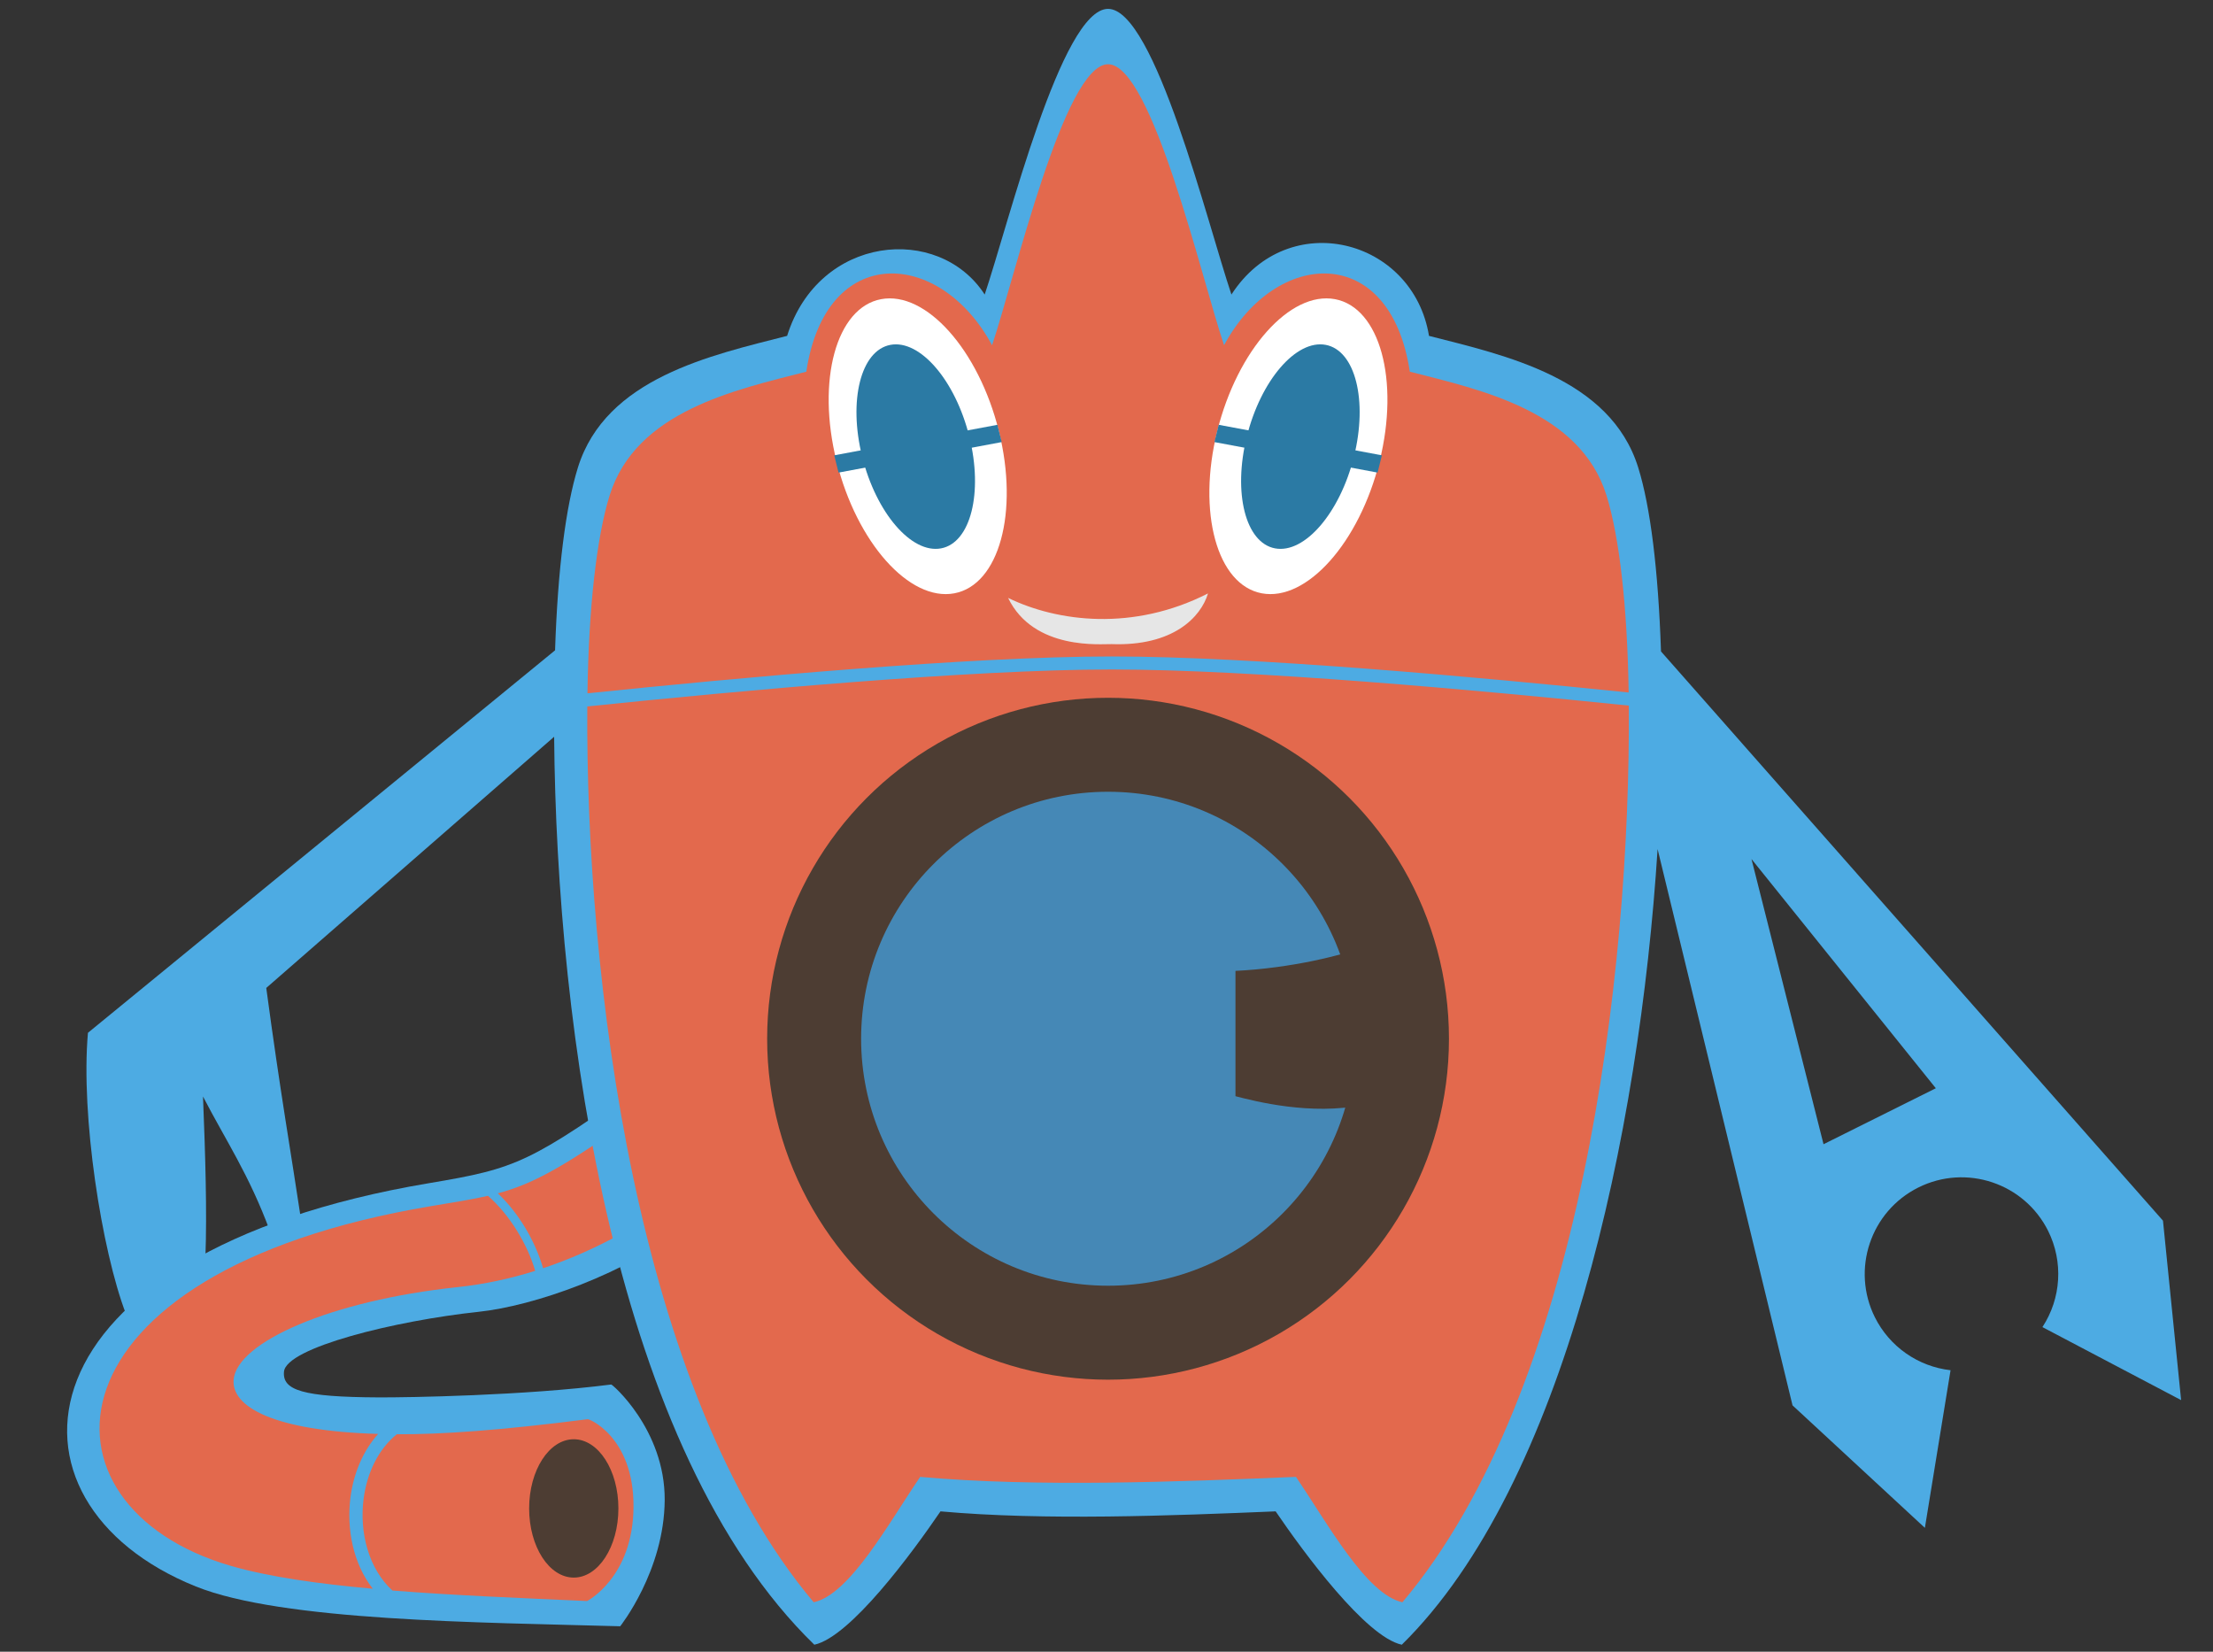 <?xml version="1.0" encoding="UTF-8" standalone="no"?>
<svg
   xmlns:dc="http://purl.org/dc/elements/1.1/"
   xmlns:cc="http://creativecommons.org/ns#"
   xmlns:rdf="http://www.w3.org/1999/02/22-rdf-syntax-ns#"
   xmlns:svg="http://www.w3.org/2000/svg"
   xmlns="http://www.w3.org/2000/svg"
   width="335"
   height="250"
   viewBox="0 0 335 250"
   id="svg2"
   version="1.1">
  <rect x="0" y="0" width="335" height="250" fill="#333333" stroke="none"/>
  <defs
     id="defs4" />
  <path
     id="path4470-7"
     d="m 92.515,209.557 c -13.199,1.687 -30.776,1.969 -35.165,1.95 -11.614,-0.05 -14.607,-1.092 -14.361,-3.891 0.321,-3.654 16.95,-7.734 29.427,-9.057 8.279,-0.877 22.269,-5.59 32.439,-13.572 L 98.642,162.893 C 80.19,176.047 78.346,176.835 64.975,179.078 c -63.394,10.634 -66.953,48.32 -35.323,61.049 13.089,5.267 43.003,5.426 64.234,6.022 0,0 6.67,-8.394 6.735,-19.104 0.065,-10.71 -8.102,-17.684 -8.107,-17.488 z"
     style="fill:#4dabe3;fill-opacity:1;fill-rule:evenodd;stroke:none;stroke-width:1px;stroke-linecap:butt;stroke-linejoin:miter;stroke-opacity:1" />
  <path
     id="path4470"
     d="M 97.16 168.266 C 85.699 176.436 80.912 179.126 75.363 180.623 C 78.585 183.658 81.064 187.96 82.209 191.959 C 90.258 189.27 97.847 185.022 104.529 179.777 L 97.16 168.266 z M 73.869 180.996 C 71.423 181.558 68.73 181.975 65.191 182.568 C 5.569 192.569 4.095 228.008 34.879 236.988 C 40.661 238.675 48.173 239.724 56.434 240.469 C 53.486 236.702 52.417 231.469 53.062 226.572 C 53.53 223.032 54.933 219.611 57.244 217.037 C 41.383 216.581 35.008 212.911 35.367 208.82 C 35.864 203.17 49.997 196.859 69.291 194.814 C 73.267 194.393 77.19 193.553 81.016 192.355 C 79.854 188.347 77.168 183.881 73.869 180.996 z M 88.934 214.812 C 75.735 216.499 66.88 217.117 60.092 217.088 C 60.084 217.088 60.076 217.088 60.068 217.088 C 57.252 219.36 55.558 222.947 55.045 226.834 C 54.363 232.001 55.851 237.519 59.408 240.74 C 68.788 241.487 79.015 241.881 88.873 242.33 C 88.873 242.33 95.835 238.778 95.9 228.068 C 95.966 217.358 88.938 214.617 88.934 214.812 z "
     style="fill:#e3694d;fill-opacity:1;fill-rule:evenodd;stroke:none;stroke-width:1px;stroke-linecap:butt;stroke-linejoin:miter;stroke-opacity:1" />
  <path
     id="use4363-1"
     d="M 167.736 1.342 C 160.675 1.342 152.703 33.764 149.061 44.58 C 142.089 33.822 123.922 35.589 119.154 50.836 C 107.685 53.772 91.703 57.184 87.48 70.773 C 85.647 76.673 84.434 86.109 84.025 98.43 L 13.314 156.322 C 12.192 168.811 15.392 189.26 19.057 198.852 L 31.096 190.252 C 31.345 183.454 31.089 174.889 30.73 165.965 C 34.137 172.553 37.731 177.836 40.863 186.344 L 45.586 184.715 C 44.123 174.939 42.384 165.042 40.307 149.533 L 83.885 111.512 C 84.261 155.895 92.974 219.486 123.271 248.941 C 128.727 247.765 138.109 235.013 142.369 228.758 C 158.129 230.176 177.34 229.411 193.104 228.758 C 197.364 235.013 206.746 247.765 212.201 248.941 C 236.865 224.702 248.191 171.478 250.924 128.512 L 271.35 212.713 L 291.385 231.254 L 295.271 207.396 C 290.346 206.836 286.037 203.823 283.82 199.389 C 280.21 192.146 283.154 183.348 290.396 179.738 C 297.639 176.128 306.437 179.072 310.047 186.314 C 312.362 190.975 312.031 196.515 309.178 200.867 L 330.174 211.918 L 327.428 184.76 L 251.439 98.6 C 251.019 86.197 249.833 76.698 247.992 70.773 C 243.769 57.184 227.788 53.772 216.318 50.836 C 213.916 36.109 195.039 31.24 186.412 44.58 C 182.77 33.764 174.798 1.342 167.736 1.342 z M 265.135 130.021 L 293.041 164.715 L 276.043 173.188 L 265.135 130.021 z "
     style="fill:#4dabe3;fill-opacity:1;fill-rule:evenodd;stroke:none;stroke-width:1px;stroke-linecap:butt;stroke-linejoin:miter;stroke-opacity:1" />
  <path
     id="use4363"
     d="m 167.736,9.723 c -6.639,0 -14.134,32.363 -17.558,42.532 -7.866,-14.613 -25.178,-15.619 -28.119,4.001 -10.784,2.76 -25.808,5.97 -29.779,18.746 -1.961,6.31 -3.164,16.916 -3.353,29.94 22.802,-2.361 57.823,-5.582 79.404,-5.582 21.18,0 55.393,3.11 78.212,5.457 C 246.347,91.851 245.147,81.292 243.193,75.002 239.222,62.226 224.198,59.016 213.414,56.256 210.473,36.636 193.16,37.642 185.294,52.255 181.87,42.086 174.376,9.723 167.736,9.723 Z m 0.594,91.607 c -21.503,0 -56.634,3.237 -79.427,5.597 -0.262,40.717 7.245,103.546 34.272,135.589 5.467,-1.179 11.341,-11.964 16.118,-18.977 17.671,1.59 39.211,0.733 56.885,0 4.777,7.013 10.651,17.798 16.118,18.977 27.055,-32.075 34.553,-95.003 34.27,-135.716 -22.815,-2.347 -57.144,-5.47 -78.237,-5.47 z"
     style="fill:#e3694d;fill-opacity:1;fill-rule:evenodd;stroke:none;stroke-width:1px;stroke-linecap:butt;stroke-linejoin:miter;stroke-opacity:1" />
  <g
     id="g4216-1-3"
     transform="matrix(-0.829,0.155,0.204,0.82,270.493,-364.185)">
    <ellipse
       style="color:#000000;clip-rule:nonzero;display:inline;overflow:visible;visibility:visible;opacity:1;isolation:auto;mix-blend-mode:normal;color-interpolation:sRGB;color-interpolation-filters:linearRGB;solid-color:#000000;solid-opacity:1;fill:#ffffff;fill-opacity:1;fill-rule:nonzero;stroke:none;stroke-width:1;stroke-linecap:square;stroke-linejoin:miter;stroke-miterlimit:4;stroke-dasharray:none;stroke-dashoffset:0;stroke-opacity:1;color-rendering:auto;image-rendering:auto;shape-rendering:auto;text-rendering:auto;enable-background:accumulate"
       id="path4180-1-2"
       cx="275.458"
       cy="474.429"
       rx="14.818"
       ry="27.148" />
    <ellipse
       style="color:#000000;clip-rule:nonzero;display:inline;overflow:visible;visibility:visible;opacity:1;isolation:auto;mix-blend-mode:normal;color-interpolation:sRGB;color-interpolation-filters:linearRGB;solid-color:#000000;solid-opacity:1;fill:#2b7aa4;fill-opacity:1;fill-rule:nonzero;stroke:none;stroke-width:1;stroke-linecap:square;stroke-linejoin:miter;stroke-miterlimit:4;stroke-dasharray:none;stroke-dashoffset:0;stroke-opacity:1;color-rendering:auto;image-rendering:auto;shape-rendering:auto;text-rendering:auto;enable-background:accumulate"
       id="path4182-0-3"
       cx="275.819"
       cy="474.429"
       rx="9.784"
       ry="18.783" />
    <rect
       style="color:#000000;clip-rule:nonzero;display:inline;overflow:visible;visibility:visible;opacity:1;isolation:auto;mix-blend-mode:normal;color-interpolation:sRGB;color-interpolation-filters:linearRGB;solid-color:#000000;solid-opacity:1;fill:#2b7aa4;fill-opacity:1;fill-rule:nonzero;stroke:none;stroke-width:1;stroke-linecap:square;stroke-linejoin:miter;stroke-miterlimit:4;stroke-dasharray:none;stroke-dashoffset:0;stroke-opacity:1;color-rendering:auto;image-rendering:auto;shape-rendering:auto;text-rendering:auto;enable-background:accumulate"
       id="rect4214-5-8"
       width="29.799"
       height="3.189"
       x="260.619"
       y="473.276" />
  </g>
  <g
     id="g4216-1-3-5"
     transform="matrix(0.829,0.155,-0.204,0.82,64.979,-364.185)">
    <ellipse
       style="color:#000000;clip-rule:nonzero;display:inline;overflow:visible;visibility:visible;opacity:1;isolation:auto;mix-blend-mode:normal;color-interpolation:sRGB;color-interpolation-filters:linearRGB;solid-color:#000000;solid-opacity:1;fill:#ffffff;fill-opacity:1;fill-rule:nonzero;stroke:none;stroke-width:1;stroke-linecap:square;stroke-linejoin:miter;stroke-miterlimit:4;stroke-dasharray:none;stroke-dashoffset:0;stroke-opacity:1;color-rendering:auto;image-rendering:auto;shape-rendering:auto;text-rendering:auto;enable-background:accumulate"
       id="path4180-1-2-7"
       cx="275.458"
       cy="474.429"
       rx="14.818"
       ry="27.148" />
    <ellipse
       style="color:#000000;clip-rule:nonzero;display:inline;overflow:visible;visibility:visible;opacity:1;isolation:auto;mix-blend-mode:normal;color-interpolation:sRGB;color-interpolation-filters:linearRGB;solid-color:#000000;solid-opacity:1;fill:#2b7aa4;fill-opacity:1;fill-rule:nonzero;stroke:none;stroke-width:1;stroke-linecap:square;stroke-linejoin:miter;stroke-miterlimit:4;stroke-dasharray:none;stroke-dashoffset:0;stroke-opacity:1;color-rendering:auto;image-rendering:auto;shape-rendering:auto;text-rendering:auto;enable-background:accumulate"
       id="path4182-0-3-7"
       cx="275.819"
       cy="474.429"
       rx="9.784"
       ry="18.783" />
    <rect
       style="color:#000000;clip-rule:nonzero;display:inline;overflow:visible;visibility:visible;opacity:1;isolation:auto;mix-blend-mode:normal;color-interpolation:sRGB;color-interpolation-filters:linearRGB;solid-color:#000000;solid-opacity:1;fill:#2b7aa4;fill-opacity:1;fill-rule:nonzero;stroke:none;stroke-width:1;stroke-linecap:square;stroke-linejoin:miter;stroke-miterlimit:4;stroke-dasharray:none;stroke-dashoffset:0;stroke-opacity:1;color-rendering:auto;image-rendering:auto;shape-rendering:auto;text-rendering:auto;enable-background:accumulate"
       id="rect4214-5-8-9"
       width="29.799"
       height="3.189"
       x="260.619"
       y="473.276" />
  </g>
  <circle
     r="51.606"
     cy="157.221"
     cx="167.736"
     id="path4413"
     style="color:#000000;clip-rule:nonzero;display:inline;overflow:visible;visibility:visible;opacity:1;isolation:auto;mix-blend-mode:normal;color-interpolation:sRGB;color-interpolation-filters:linearRGB;solid-color:#000000;solid-opacity:1;fill:#4d3d33;fill-opacity:1;fill-rule:nonzero;stroke:none;stroke-width:1;stroke-linecap:square;stroke-linejoin:miter;stroke-miterlimit:4;stroke-dasharray:none;stroke-dashoffset:0;stroke-opacity:1;color-rendering:auto;image-rendering:auto;shape-rendering:auto;text-rendering:auto;enable-background:accumulate" />
  <circle
     r="37.382"
     cy="157.221"
     cx="167.736"
     id="path4413-1"
     style="color:#000000;clip-rule:nonzero;display:inline;overflow:visible;visibility:visible;opacity:1;isolation:auto;mix-blend-mode:normal;color-interpolation:sRGB;color-interpolation-filters:linearRGB;solid-color:#000000;solid-opacity:1;fill:#4588b6;fill-opacity:1;fill-rule:nonzero;stroke:none;stroke-width:1;stroke-linecap:square;stroke-linejoin:miter;stroke-miterlimit:4;stroke-dasharray:none;stroke-dashoffset:0;stroke-opacity:1;color-rendering:auto;image-rendering:auto;shape-rendering:auto;text-rendering:auto;enable-background:accumulate" />
  <path
     id="path4447"
     d="m 206.6,143.24 c -3.176,1.306 -11.067,3.294 -19.577,3.711 l 0,18.968 c 2.845,0.734 11.435,2.978 19.463,1.289 z"
     style="fill:#4d3d33;fill-opacity:1;fill-rule:evenodd;stroke:none;stroke-width:1px;stroke-linecap:butt;stroke-linejoin:miter;stroke-opacity:1" />
  <ellipse
     ry="10.469"
     rx="6.756"
     cy="228.312"
     cx="86.856"
     id="path4474"
     style="color:#000000;clip-rule:nonzero;display:inline;overflow:visible;visibility:visible;opacity:1;isolation:auto;mix-blend-mode:normal;color-interpolation:sRGB;color-interpolation-filters:linearRGB;solid-color:#000000;solid-opacity:1;fill:#4d3d33;fill-opacity:1;fill-rule:nonzero;stroke:none;stroke-width:2;stroke-linecap:square;stroke-linejoin:miter;stroke-miterlimit:4;stroke-dasharray:none;stroke-dashoffset:0;stroke-opacity:1;color-rendering:auto;image-rendering:auto;shape-rendering:auto;text-rendering:auto;enable-background:accumulate" />
  <path
     id="path4559"
     d="m 152.605,90.5 c 7.479,3.631 18.932,5.091 30.261,-0.681 -1.087,3.619 -5.311,8.013 -14.6,7.673 -1.45,-0.053 -11.766,1.035 -15.661,-6.992 z"
     style="fill:#e6e6e6;fill-rule:evenodd;stroke:none;stroke-width:1.066px;stroke-linecap:butt;stroke-linejoin:miter;stroke-opacity:1" />
</svg>
